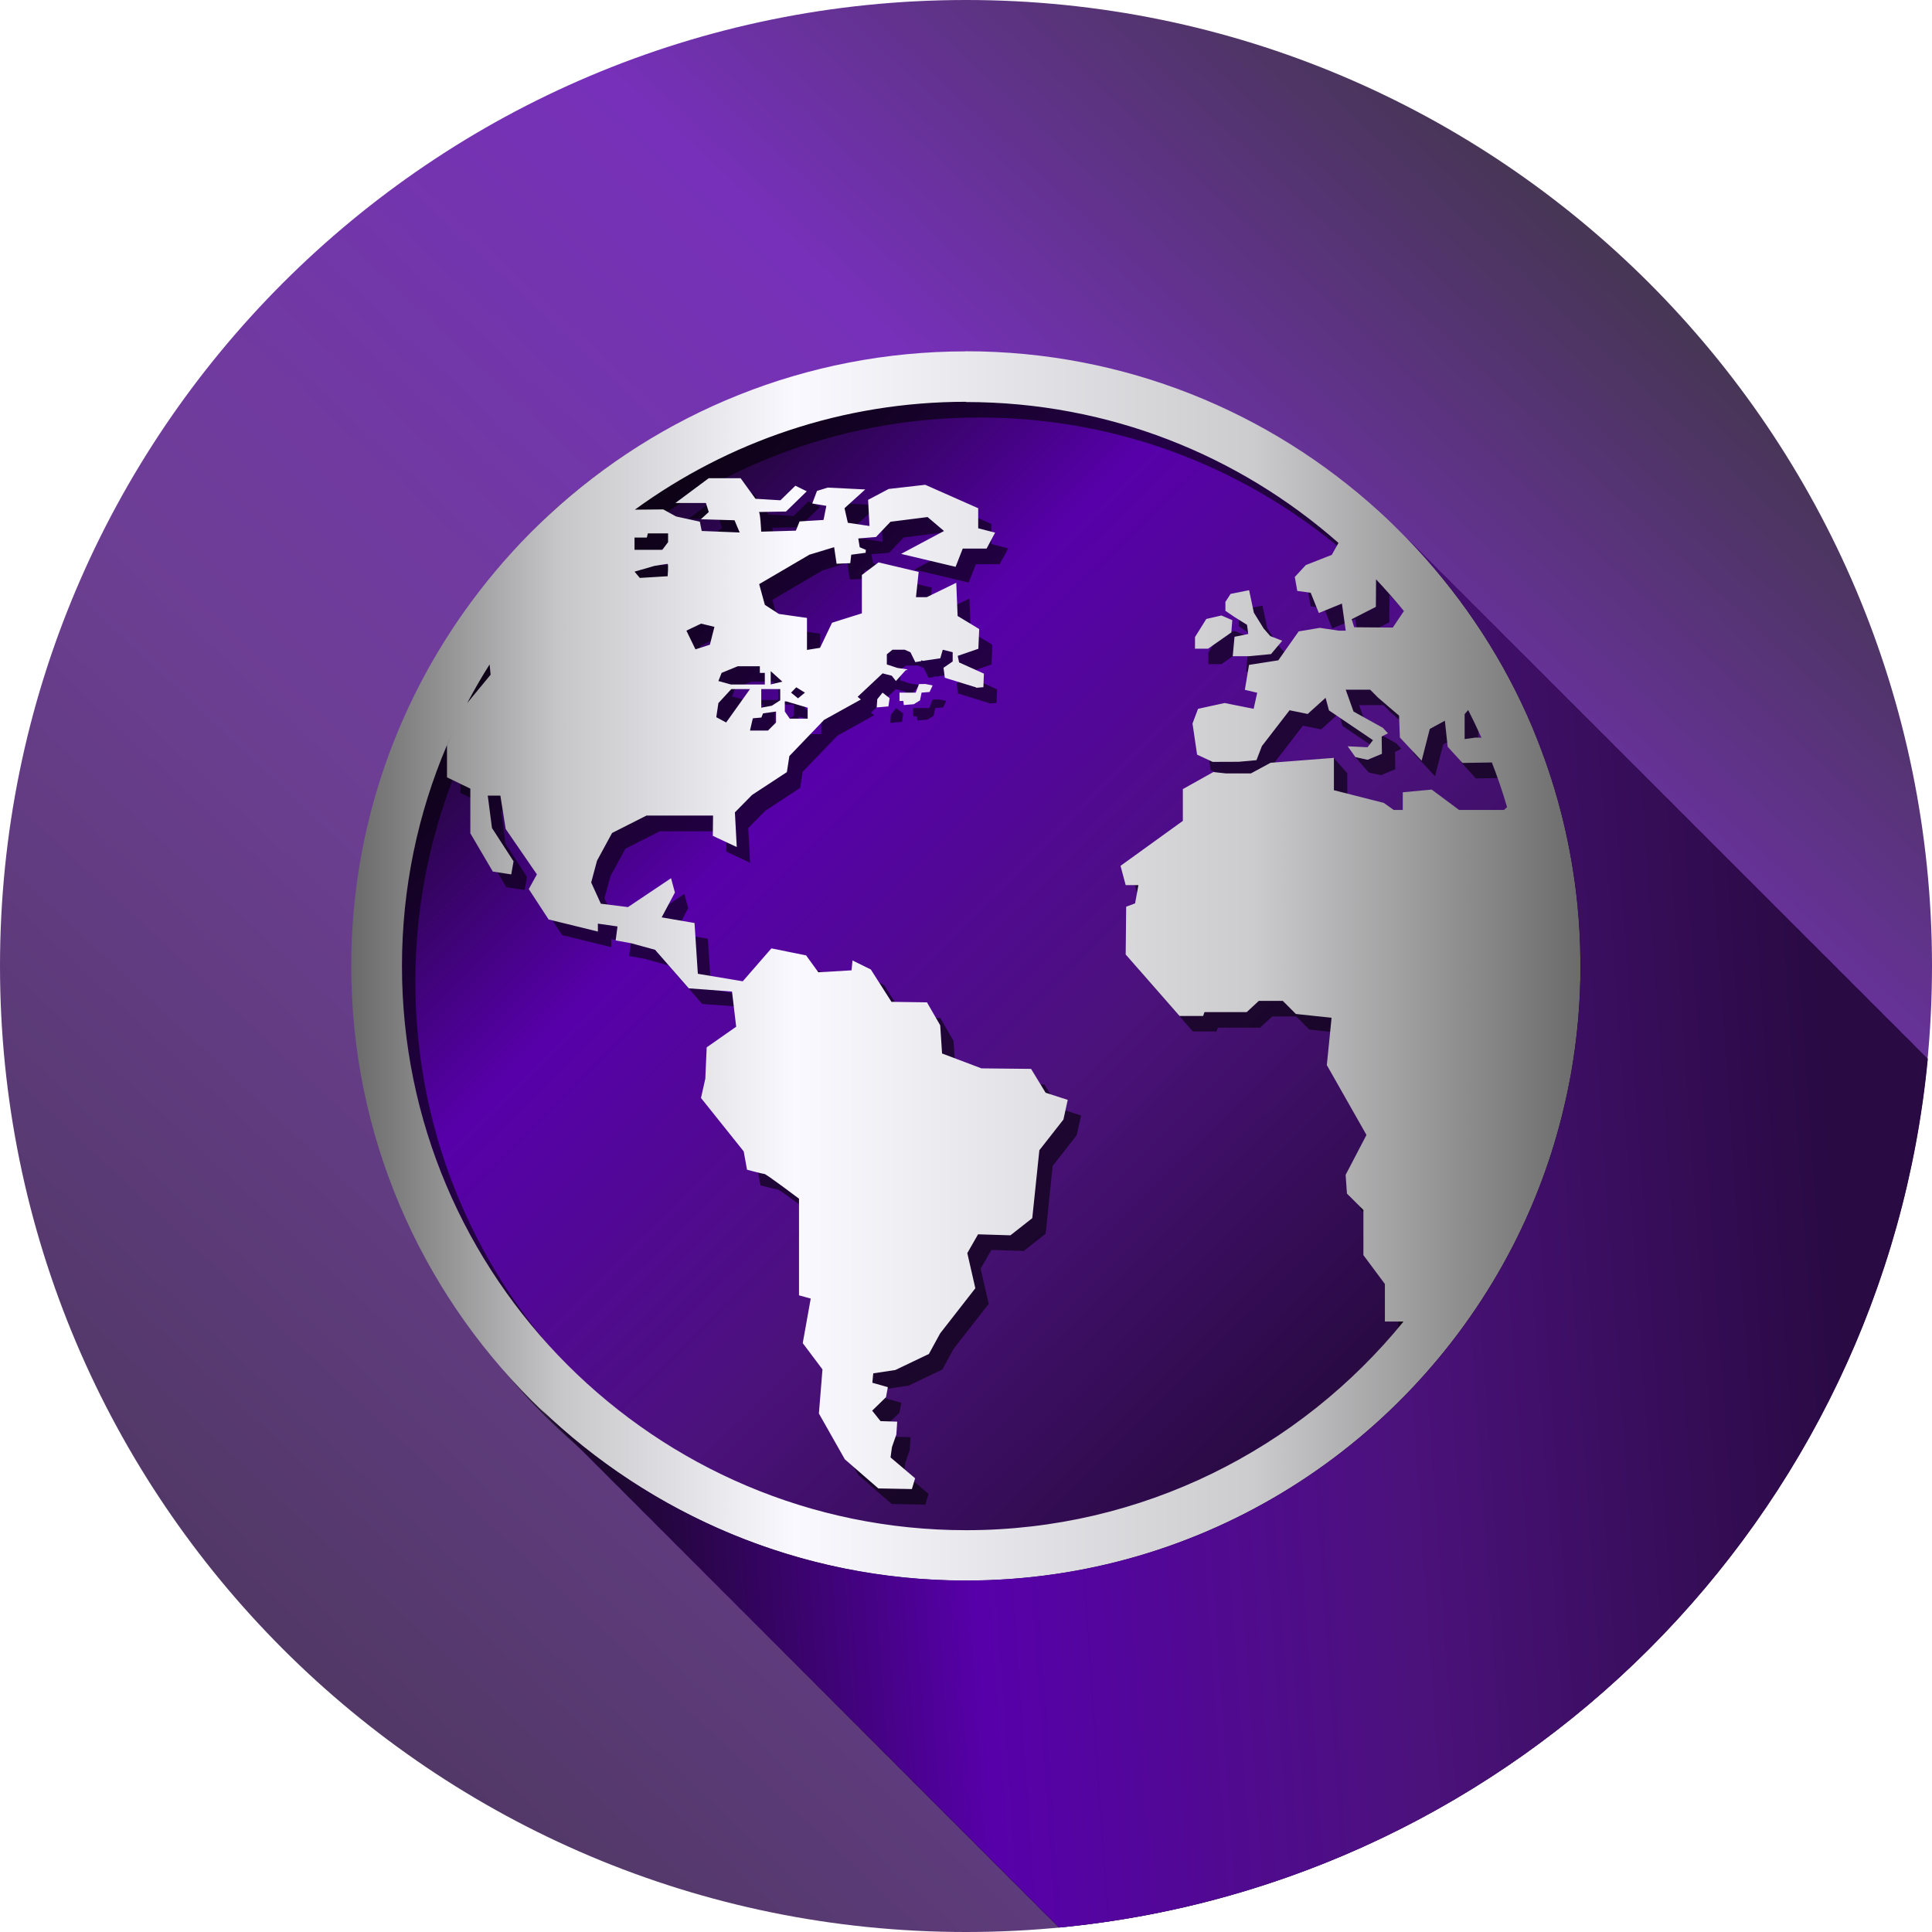 <svg version="1.1" viewBox="0 0 75 75" xmlns="http://www.w3.org/2000/svg" xmlns:xlink="http://www.w3.org/1999/xlink">
 <defs>
  <linearGradient id="linearGradient5953-6" x1="1132" x2="2014" y1="2211" y2="1321" gradientTransform="matrix(.035 0 0 -.035 -18.13 99.54)" gradientUnits="userSpaceOnUse" xlink:href="#linearGradient7728"/>
  <linearGradient id="linearGradient7728" x1="-1405" x2="-1405" y1="704.4" y2="781.4" gradientTransform="scale(.783 1.276)" gradientUnits="userSpaceOnUse">
   <stop style="stop-color:#1c072d" offset="0"/>
   <stop style="stop-color:#5700aa" offset=".29"/>
   <stop style="stop-color:#4b127b" offset=".64"/>
   <stop style="stop-color:#290a43" offset="1"/>
  </linearGradient>
  <linearGradient id="linearGradient5945-2" x1="973" x2="1021" y1="818" y2="818" gradientTransform="translate(-959.4 -780.5)" gradientUnits="userSpaceOnUse">
   <stop style="stop-color:#696969" offset="0"/>
   <stop style="stop-color:#c7c7c9" offset=".17"/>
   <stop style="stop-color:#f9f9ff" offset=".36"/>
   <stop style="stop-color:#ccccce" offset=".73"/>
   <stop style="stop-color:#696969" offset="1"/>
  </linearGradient>
  <linearGradient id="linearGradient14965" x1="31.44" x2="95.64" y1="76.21" y2="71.71" gradientTransform="matrix(.75 0 0 .75 -1.326e-7 -3e-6)" gradientUnits="userSpaceOnUse" xlink:href="#linearGradient7728"/>
  <linearGradient id="linearGradient14973" x1="80.75" x2="12.5" y1="10.5" y2="83.25" gradientTransform="matrix(.75 0 0 .75 -1.326e-7 -3e-6)" gradientUnits="userSpaceOnUse" xlink:href="#linearGradient7728"/>
 </defs>
 <path d="m75 37.5c0 20.71-16.79 37.5-37.5 37.5-20.71 0-37.5-16.79-37.5-37.5 0-20.71 16.79-37.5 37.5-37.5 20.71 0 37.5 16.79 37.5 37.5" style="fill:url(#linearGradient14973);opacity:.812"/>
 <path d="m41.11 74.83c-0.117-0.117-0.236-0.232-0.351-0.351-0.21-0.203-0.416-0.409-0.619-0.619-0.21-0.203-0.416-0.409-0.619-0.619-0.21-0.202-0.416-0.409-0.619-0.619-0.21-0.202-0.416-0.409-0.619-0.619-0.21-0.203-0.416-0.409-0.619-0.619-0.21-0.202-0.416-0.409-0.619-0.619-0.21-0.203-0.416-0.409-0.619-0.619-0.21-0.203-0.416-0.409-0.619-0.619-0.21-0.203-0.417-0.409-0.619-0.62-0.21-0.203-0.416-0.409-0.619-0.619-0.21-0.202-0.416-0.409-0.619-0.619-0.21-0.202-0.416-0.409-0.619-0.619-0.21-0.202-0.416-0.409-0.619-0.619-0.21-0.203-0.416-0.409-0.619-0.619-0.21-0.203-0.417-0.409-0.619-0.62-0.21-0.202-0.416-0.409-0.619-0.619-0.21-0.203-0.416-0.409-0.619-0.619-0.21-0.203-0.416-0.409-0.619-0.619-0.21-0.203-0.416-0.409-0.619-0.619-0.21-0.203-0.416-0.409-0.619-0.619-0.21-0.203-0.416-0.409-0.619-0.619-0.21-0.203-0.416-0.409-0.619-0.619-0.21-0.203-0.416-0.409-0.619-0.619-0.21-0.203-0.416-0.409-0.619-0.619-0.21-0.203-0.416-0.409-0.619-0.619-0.21-0.203-0.416-0.409-0.619-0.619-0.21-0.203-0.416-0.409-0.619-0.619-0.21-0.203-0.417-0.409-0.619-0.62-0.21-0.203-0.416-0.409-0.619-0.619-0.21-0.203-0.416-0.409-0.619-0.619-0.21-0.203-0.416-0.409-0.619-0.619-0.21-0.203-0.416-0.409-0.619-0.619-4.504-4.343-7.238-10.43-7.238-17.17 0-5.478 1.859-10.45 4.979-14.49 0.823-1.064 1.66-2.136 2.651-3.051 4.251-3.92 9.93-6.246 16.16-6.246 6.173 0 11.81 2.283 16.05 6.146 0.379 0.341 0.739 0.701 1.093 1.064l0.011 0.012c0.206 0.199 0.409 0.401 0.608 0.607l0.011 0.012c0.206 0.199 0.409 0.401 0.607 0.607l0.011 0.013c0.206 0.199 0.409 0.401 0.607 0.607l0.011 0.012c0.206 0.199 0.409 0.401 0.608 0.607l0.011 0.012c0.206 0.199 0.409 0.401 0.608 0.607l0.011 0.012c0.206 0.199 0.409 0.401 0.607 0.607l0.011 0.012c0.206 0.199 0.409 0.401 0.607 0.607l0.012 0.012c0.206 0.199 0.409 0.401 0.607 0.607l0.011 0.012c0.206 0.199 0.409 0.401 0.607 0.607l0.011 0.012c0.206 0.199 0.409 0.401 0.608 0.607l0.011 0.012c0.206 0.199 0.409 0.401 0.608 0.607l0.011 0.012c0.206 0.199 0.409 0.401 0.607 0.607l0.011 0.012c0.206 0.199 0.409 0.401 0.607 0.607l0.012 0.012c0.206 0.199 0.409 0.401 0.607 0.607l0.011 0.012c0.206 0.199 0.409 0.401 0.607 0.607l0.012 0.013c0.206 0.199 0.409 0.401 0.607 0.607l0.011 0.012c0.206 0.199 0.409 0.401 0.608 0.607l0.011 0.012c0.206 0.199 0.409 0.401 0.608 0.607l0.011 0.012c0.206 0.199 0.409 0.401 0.607 0.607l0.011 0.012c0.206 0.199 0.409 0.401 0.608 0.607l0.011 0.012c0.206 0.199 0.409 0.401 0.607 0.607l0.012 0.013c0.206 0.199 0.409 0.401 0.607 0.607l0.011 0.012c0.206 0.199 0.409 0.401 0.608 0.607l0.011 0.012c0.206 0.199 0.409 0.401 0.608 0.607l0.011 0.012c0.206 0.199 0.409 0.401 0.607 0.607l0.011 0.012c0.206 0.199 0.409 0.401 0.607 0.607l0.012 0.012c0.206 0.199 0.409 0.401 0.607 0.607l0.011 0.012c0.206 0.199 0.409 0.401 0.607 0.607l0.011 0.012c0.206 0.199 0.409 0.401 0.607 0.607l0.011 0.012c0.206 0.199 0.409 0.401 0.608 0.607l0.011 0.012c0.206 0.199 0.409 0.401 0.607 0.607l0.011 0.012c0.206 0.199 0.409 0.401 0.607 0.607l0.012 0.012c0.123 0.119 0.243 0.242 0.364 0.363-1.702 17.83-15.89 32.02-33.72 33.72" style="fill:url(#linearGradient5953-6)"/>
 <path d="m50.4-6.416c-8.3 0-15.87 3.203-21.54 8.43-1.322 1.22-2.535 2.551-3.633 3.969-4.16 5.38-6.641 12.11-6.641 19.42 0 17.55 14.28 31.82 31.81 31.82 12.35 0 23.06-7.069 28.34-17.36 1.123-2.199 2.003-4.542 2.59-7.002 0.154-0.627 0.282-1.253 0.398-1.891 0.319-1.803 0.49-3.663 0.49-5.561 0-0.108-0.006-0.216-0.006-0.324-0.007-0.932-0.056-1.86-0.144-2.766-0.294-3.03-1.015-5.939-2.102-8.668-0.083-0.198-0.161-0.407-0.244-0.606-1.445-3.419-3.486-6.533-5.971-9.223-0.16-0.173-0.325-0.344-0.49-0.518-0.472-0.484-0.952-0.965-1.457-1.42-5.655-5.15-13.17-8.293-21.4-8.293zm0 2.621c7.388 0 14.13 2.762 19.28 7.293l-0.348 0.617-1.346 0.531-0.568 0.613 0.129 0.723 0.695 0.096 0.227 0.562-0.205 0.084 0.4 0.4 1.195-0.486 0.197 1.4h-0.359l-0.982-0.146-1.094 0.184-1.055 1.496-1.516 0.238-0.215 1.289 0.639 0.152-0.184 0.832-1.504-0.301-1.373 0.301-0.287 0.76 0.236 1.611 0.805 0.375 1.355-0.004 0.912-0.084 0.283-0.729 1.432-1.855 0.938 0.193 0.926-0.836 0.176 0.65 2.279 1.543-0.283 0.367-1.027-0.051 0.398 0.559 0.629 0.141 0.744-0.309-0.014-0.894 0.326-0.164-0.262-0.285-1.521-0.844-0.402-1.129h1.266l0.4 0.402 1.094 0.938 0.045 1.133 1.125 1.201 0.422-1.643 0.781-0.428 0.146 1.35 0.766 0.836 1.52-0.023c0.294 0.754 0.558 1.526 0.787 2.312l-0.16 0.144h-2.324l-1.42-1.055-1.494 0.141v0.914h-0.475l-0.51-0.363-2.582-0.656v-1.676l-3.277 0.256-1.016 0.549h-1.305l-0.641-0.07-1.578 0.883v1.646l-3.227 2.328 0.268 0.998h0.658l-0.172 0.945-0.459 0.172-0.027 2.473 2.787 3.184h1.221l0.07-0.201h2.186l0.627-0.58h1.24l0.676 0.676 1.848 0.199-0.246 2.447 2.053 3.617-1.078 2.064 0.068 0.969 0.852 0.848v2.338l1.111 1.494v1.943h0.965c-5.354 6.583-13.52 10.8-22.65 10.8-16.1 0-29.2-13.1-29.2-29.2 0-4.05 0.831-7.916 2.326-11.42 0.161-0.374 0.327-0.743 0.502-1.105-0.174 0.363-0.341 0.732-0.498 1.105v1.658l1.209 0.584v2.312l1.336 1.426-0.572 0.156 0.4 0.4 0.953 0.144 0.119-0.676-1.117-1.725-0.219-1.674h0.654l0.273 1.723 1.617 2.352-0.422 0.762 1.244 1.115-0.215 0.457 2.549 0.625v-0.408l1.016 0.144c0.132 0.042 0.503 0.034 0.414 0.144-5.8e-4 7.19e-4 -0.003 0.003-0.004 0.004l0.01-0.002-0.516 0.578 0.805 0.146 1.234 0.338 1.744 1.994 2.236 0.168 0.217 1.82-1.525 1.066-0.07 1.623-0.225 0.998 2.211 2.766 0.092 0.506-0.32 0.041 0.4 0.4s0.798 0.217 0.893 0.217c0.097 0 1.797 1.283 1.797 1.283l0.324 4.555-0.725 0.047 0.428 0.406 0.58 0.162-0.414 2.307 1.021 1.361-0.185 2.281 1.342 2.371 1.734 1.508 1.736 0.033 0.166-0.557-0.037-0.031-0.363-0.369-0.029 0.035-0.84-0.717 0.07-0.527 0.229-0.66 0.045-0.664-0.4-0.4-0.123 0.385-0.342-0.01-0.432-0.541 0.715-0.699 0.098-0.518-0.4-0.4-0.156 0.242-0.246-0.07 0.047-0.488 1.143-0.172 1.738-0.83 0.582-1.068 1.82-2.332-0.416-1.82 0.557-0.973 1.676 0.053 1.129-0.889 0.367-3.516 1.244-1.588 0.225-1.018-0.4-0.4-0.148 0.223-0.596-0.193-0.754-1.234-0.4-0.4-0.025 0.397-2.141-0.021-2.039-0.771-0.098-1.457-0.684-1.188-0.4-0.4-0.027 0.395-1.412-0.021-1.066-1.674-0.4-0.4-0.012 0.197-0.537-0.264-0.049 0.512-1.719 0.102-0.633-0.875-0.4-0.4-0.031 0.312-1.365-0.275-1.482 1.703-2.324-0.387-0.172-2.629-0.4-0.4-0.133 0.309-1.168-0.199 0.685-1.287-0.201-0.738-0.4-0.4 0.01 0.662-1.838 1.232-1.404-0.174-0.5-1.1 0.303-1.131 0.777-1.432 1.781-0.9h3.445l-0.006 0.596-0.406 0.053 0.4 0.398v0.002l1.238 0.58-0.096-1.793 0.889-0.902 1.801-1.182 0.129-0.83 1.797-1.873 1.902-1.055-0.166-0.141 1.291-1.213 0.475 0.121 0.217 0.273 0.492-0.543 0.121-0.059-0.4-0.4-0.685 0.146v-0.523l0.293-0.238h0.633l0.293 0.129 0.002 0.004-0.146 0.107 0.4 0.4 0.307-0.051v-0.045l0.09 0.031 0.894-0.133 0.129-0.443 0.412 0.103 0.031 0.15 0.068 0.107v0.246l-0.477 0.328 0.01 0.076-0.34 0.039 0.4 0.4 1.621 0.5 0.004 0.018 0.371-0.031 0.025-0.703-0.4-0.4-0.103 0.172-0.779-0.352-0.07-0.338 1.066-0.367 0.045-1.021-0.4-0.4-0.07 0.115-0.646-0.393-0.07-1.719-0.4-0.4-0.115 0.652-1.014 0.496h-0.557l0.141-1.311-0.4-0.4-0.207 0.256-1.469-0.348-0.863 0.652v1.986l-1.545 0.486-0.619 1.297-0.678 0.109v-1.656l-0.4-0.4-0.178 0.318-0.875-0.123-0.727-0.471-0.295-1.074 2.602-1.523 1.279-0.387 0.041 0.283-0.315 0.172 0.4 0.4 0.709-0.031 0.049-0.438 0.746-0.098 0.01-0.154-0.353-0.353-0.037-0.234 0.916-0.076 0.551-0.578 0.031-0.037h0.004l0.168-0.174 1.916-0.242 0.85 0.721-1.602 0.854-1.021-0.068 0.4 0.4 2.824 0.67 0.369-0.945h1.234l0.44-0.826-0.4-0.4-0.25 0.234-0.225-0.059v-1.039l-0.4-0.4-0.078 0.19-2.264-1.002-1.891 0.217-1.064 0.562 0.07 1.354-1.119-0.166-0.172-0.754 1.072-0.971-0.4-0.4-0.537 0.353-1.006-0.049-0.555 0.172-0.066 0.18-0.578 0.07 0.4 0.4 0.729 0.123-0.144 0.729-1.24 0.076-0.193 0.478-1.793 0.053s-0.046-1.016-0.123-1.016c-0.07 0 1.406-0.027 1.406-0.027l1.072-1.047-0.4-0.4-0.807 0.453 0.281-0.012-0.435 0.426-1.291-0.078-0.771-1.064-0.4-0.4-0.18 0.4h-1.068l-0.85 0.631 0.006-0.027-1.283 0.279 0.4 0.4h1.578l0.107 0.336-0.768 0.105 0.4 0.4 1.742 0.051 0.268 0.633-1.967-0.078-0.096-0.48-0.4-0.4-0.127 0.283-0.705-0.154-0.66-0.365-1.469 0.014c4.817-3.509 10.74-5.584 17.15-5.584zm-18.13 27.87c0.186-0.212 0.423-0.474 0.506-0.576l-0.906 0.176zm-3.254-1.543-0.615 0.057 0.397 0.4zm4.922-19.53h1.047v0.457l-0.299 0.395h-1.438v-0.633h0.639zm10.95 0.707 0.037 0.037-0.033-0.014zm-9.926 0.875c0.051 0 0 0.637 0 0.637l-1.439 0.09-0.273-0.326 1.021-0.295s0.634-0.105 0.691-0.105zm36.67 0.797c0.497 0.53 0.982 1.08 1.443 1.643l-0.576 0.854-2-0.016-0.127-0.416 1.252-0.641zm-6.971 0.162 0.098 0.461-0.654 0.131-0.27 0.414v0.461l0.459 0.312 0.662 0.414 0.061 0.475-0.711 0.146-0.057 0.604h-0.435l0.398 0.4h0.85l1.133-0.109 0.582-0.69-0.4-0.4-0.154 0.184-0.066-0.025-0.338-0.389-0.512-0.824-0.244-1.164zm-0.869 1.551-0.018 0.221-0.144-0.062-0.785 0.18-0.582 0.938v0.201h-0.4l0.4 0.4h0.676l1.205-0.84 0.049-0.637zm-27.09 0.58 0.691 0.168-0.234 0.924-0.748 0.24-0.469-0.967zm-10.96 2.115 0.051 0.531-1.215 1.477c0.365-0.684 0.749-1.355 1.164-2.008zm12.86 0.092h1.145v0.344h0.258v0.438h-0.586l-0.123 0.164h-0.435l-0.025-0.164h-0.965l-0.029 0.051-0.24-0.066 0.166-0.422zm1.707 0.254 0.602 0.543-0.441 0.109-0.068-0.125h-0.092zm7.982 0.34-0.154 0.328-0.154 0.002-0.008 0.021-0.258 0.021-0.082 0.4h-0.66v0.227l-0.18 0.016-0.023-0.211h-0.197l0.4 0.4h0.01l0.211 0.211 0.519-0.045 0.32-0.197 0.082-0.4 0.414-0.035 0.16-0.338zm-7.982 0.346h0.025l-0.025 0.006zm-0.305 0.002v0.004h-0.312zm1.627 0.148 0.447 0.277-0.355 0.293-0.359-0.293zm-3.361 0.092h0.965l-1.234 1.729-0.51-0.273 0.109-0.729zm1.549 0h0.982v0.09l-0.293-0.047 0.117 0.65-0.26 0.168-0.1-0.32-0.447 0.111zm6.242 0.07-0.029 0.197-0.164 0.203-0.475 0.08 0.4 0.4 0.606-0.053 0.062-0.428zm-5.023 0.568h0.078l1.104 0.324v0.568h-0.926l-0.256-0.369zm35.38 0.447c0.242 0.473 0.466 0.953 0.684 1.432l-0.301-0.008-0.568 0.078v-1.291zm-35.83 0.076v0.566l-0.416 0.418h-0.934l0.146-0.633 0.443-0.039 0.088-0.217z" style="display:none;fill:#000000"/>
 <path d="m38.02 14.24c-6.225 0-11.9 2.402-16.16 6.322-0.991 0.915-1.902 1.913-2.725 2.977-3.12 4.035-4.98 9.087-4.98 14.56 0 13.16 10.71 23.86 23.86 23.86 9.259 0 17.29-5.3 21.25-13.02 0.843-1.649 1.503-3.406 1.944-5.251 0.115-0.47 0.212-0.94 0.299-1.418 0.239-1.352 0.368-2.747 0.368-4.17 0-0.081-0.004-0.163-0.004-0.245-0.005-0.699-0.043-1.395-0.11-2.074-0.221-2.272-0.761-4.453-1.576-6.5-0.062-0.148-0.121-0.307-0.183-0.456-1.083-2.564-2.613-4.899-4.477-6.916-0.12-0.13-0.245-0.258-0.369-0.388-0.354-0.363-0.712-0.724-1.091-1.065-4.241-3.862-9.879-6.221-16.05-6.221zm0 1.967c5.541 0 10.6 2.07 14.46 5.468l-0.259 0.463-1.011 0.398-0.425 0.461 0.095 0.54 0.521 0.073 0.316 0.785 0.896-0.366 0.148 1.052h-0.27l-0.735-0.11-0.82 0.136-0.791 1.124-1.137 0.177-0.163 0.967 0.48 0.116-0.139 0.623-1.126-0.224-1.031 0.224-0.215 0.571 0.179 1.208 0.604 0.281 1.015-0.004 0.685-0.062 0.211-0.548 1.074-1.39 0.703 0.145 0.696-0.627 0.13 0.488 1.529 1.034 0.001 0.053-0.557 0.231-0.473-0.105 0.524 0.599 0.473 0.105 0.557-0.23-0.01-0.672 0.245-0.123-0.195-0.212-1.141-0.633-0.303-0.848h0.949l0.302 0.303 0.82 0.703 0.032 0.85 0.844 0.901 0.316-1.233 0.586-0.319 0.11 1.011 0.574 0.627 1.141-0.018c0.221 0.566 0.417 1.144 0.589 1.734l-0.119 0.11h-1.745l-1.063-0.791-1.122 0.105v0.685h-0.354l-0.384-0.274-1.935-0.492v-1.255l-0.524-0.601-0.382 0.671-1.553 0.122-0.762 0.412h-0.979l-0.48-0.053-1.184 0.662v1.235l-2.42 1.746 0.202 0.747h0.494l-0.129 0.709-0.346 0.129-0.019 1.856 2.089 2.386h0.917l0.053-0.149h1.638l0.472-0.436h0.929l0.508 0.508 1.384 0.148-0.183 1.837 1.54 2.713-0.809 1.548 0.05 0.727 0.639 0.634v1.755l0.835 1.121v1.458h0.722c-4.016 4.937-10.14 8.099-16.98 8.099-12.08 0-21.9-9.825-21.9-21.9 0-3.038 0.623-5.937 1.745-8.568 0.09-0.21 0.186-0.417 0.283-0.623-0.096 0.206-0.19 0.412-0.278 0.623v1.244l0.905 0.438v1.734l0.873 1.485 0.715 0.11 0.091-0.508-0.838-1.292-0.164-1.257h0.489l0.205 1.293 1.213 1.764-0.316 0.57 0.772 1.181 1.912 0.469v-0.308l0.762 0.11-0.072 0.543 0.604 0.108 0.926 0.255 1.308 1.496 1.679 0.124 0.161 1.365-1.144 0.801-0.053 1.217-0.169 0.747 1.658 2.074 0.129 0.712s0.6 0.161 0.671 0.161c0.072 0 1.348 0.964 1.348 0.964v3.751l0.454 0.124-0.31 1.731 0.766 1.021-0.139 1.711 1.006 1.777 1.301 1.131 1.302 0.026 0.126-0.419-0.954-0.81 0.053-0.397 0.171-0.494 0.034-0.498-0.649-0.019-0.324-0.407 0.538-0.523 0.072-0.388-0.602-0.173 0.035-0.365 0.858-0.129 1.302-0.623 0.438-0.801 1.365-1.75-0.314-1.365 0.419-0.728 1.255 0.04 0.848-0.666 0.275-2.637 0.933-1.191 0.169-0.765-0.86-0.277-0.564-0.926-1.926-0.019-1.529-0.579-0.072-1.094-0.514-0.891-1.378-0.019-0.801-1.255-0.71-0.35-0.038 0.382-1.289 0.076-0.475-0.656-1.348-0.271-1.11 1.277-1.745-0.291-0.129-1.97-1.276-0.218 0.514-0.965-0.151-0.555-1.671 1.122-1.053-0.132-0.375-0.823 0.227-0.848 0.585-1.074 1.336-0.677h2.584l-0.01 0.788 0.93 0.435-0.073-1.346 0.666-0.675 1.352-0.886 0.095-0.624 1.348-1.403 1.428-0.791-0.126-0.105 0.97-0.911 0.354 0.092 0.163 0.205 0.369-0.409 0.092-0.042-0.404-0.057-0.41-0.135v-0.393l0.218-0.177h0.475l0.221 0.095 0.19 0.385 0.231-0.04v-0.032l0.066 0.023 0.672-0.1 0.095-0.333 0.385 0.095v0.36l-0.357 0.246 0.053 0.387 1.214 0.375 0.004 0.013 0.277-0.023 0.019-0.527-0.962-0.435-0.053-0.255 0.801-0.275 0.032-0.765-0.838-0.508-0.053-1.289-1.146 0.561h-0.419l0.105-0.983-1.556-0.369-0.649 0.488v1.491l-1.159 0.365-0.464 0.973-0.508 0.082v-1.242l-1.09-0.154-0.545-0.354-0.22-0.804 1.951-1.143 0.958-0.291 0.097 0.643 0.53-0.023 0.038-0.328 0.558-0.075 0.007-0.114-0.237-0.102-0.056-0.34 0.689-0.056 0.412-0.434 0.023-0.028h0.004l0.124-0.13 1.437-0.182 0.637 0.54-1.666 0.889 2.117 0.501 0.277-0.709h0.926l0.331-0.618-0.656-0.169v-0.779l-2.057-0.91-1.418 0.161-0.8 0.422 0.053 1.017-0.839-0.126-0.129-0.564 0.804-0.728-1.456-0.073-0.416 0.129-0.185 0.489 0.548 0.091-0.11 0.548-0.93 0.056-0.144 0.36-1.346 0.038s-0.035-0.762-0.092-0.762c-0.053 0 1.055-0.019 1.055-0.019l0.806-0.785-0.442-0.217-0.58 0.567-0.968-0.059-0.579-0.8h-1.236l-1.295 0.964h1.184l0.111 0.349-0.306 0.281 1.307 0.04 0.201 0.475-1.474-0.059-0.073-0.362-0.923-0.202-0.497-0.274-1.102 0.01c3.613-2.632 8.056-4.188 12.86-4.188zm-12.35 5.098h0.785v0.341l-0.226 0.297h-1.078v-0.475h0.479zm0.768 1.185c0.038 0 0 0.479 0 0.479l-1.081 0.066-0.205-0.243 0.766-0.221s0.477-0.081 0.52-0.081zm27.5 0.598c0.373 0.398 0.735 0.811 1.081 1.233l-0.431 0.64-1.5-0.012-0.097-0.312 0.94-0.48zm-4.928 0.422-0.719 0.145-0.201 0.31v0.346l0.343 0.234 0.497 0.31 0.047 0.356-0.533 0.108-0.07 0.754h0.637l0.85-0.082 0.435-0.517-0.464-0.182-0.255-0.291-0.382-0.62zm-1.075 0.983-0.587 0.135-0.438 0.703v0.451h0.508l0.902-0.631 0.037-0.476zm-20.19 0.316 0.517 0.124-0.176 0.694-0.561 0.179-0.352-0.724zm-8.219 1.586 0.04 0.398-0.913 1.107c0.274-0.513 0.561-1.017 0.873-1.506zm9.643 0.067h0.857v0.258h0.193v0.451h-1.314l-0.489-0.135 0.126-0.316zm1.279 0.192 0.451 0.406-0.451 0.111zm6.006 0.498-0.251 0.004-0.129 0.331h-0.627v0.325h0.149s0.008 0.067 0.018 0.158l0.388-0.034 0.24-0.148 0.063-0.302 0.31-0.025 0.119-0.253zm-5.014 0.129 0.337 0.206-0.268 0.221-0.27-0.221zm-2.521 0.069h0.725l-0.926 1.296-0.384-0.205 0.082-0.546zm1.162 0h0.737v0.435l-0.327 0.211-0.41 0.076zm4.709 0.138-0.205 0.255-0.023 0.319 0.456-0.038 0.047-0.321zm-3.795 0.34h0.059l0.829 0.245v0.426h-0.696l-0.192-0.278zm26.53 0.337c0.181 0.355 0.351 0.715 0.514 1.074l-0.227-0.006-0.425 0.059v-0.968zm-26.87 0.056v0.426l-0.312 0.312h-0.699l0.108-0.475 0.333-0.029 0.066-0.161z" style="fill:#000000;opacity:.593"/>
 <path d="m37.5 13.64c-6.225 0-11.91 2.402-16.16 6.322-0.991 0.915-1.902 1.913-2.725 2.977-3.12 4.035-4.98 9.086-4.98 14.56 0 13.16 10.71 23.86 23.86 23.86 9.259 0 17.29-5.301 21.25-13.02 0.843-1.649 1.503-3.407 1.943-5.252 0.115-0.47 0.212-0.94 0.299-1.418 0.239-1.352 0.367-2.747 0.367-4.17 0-0.081-0.004-0.163-0.004-0.244-0.005-0.699-0.043-1.395-0.109-2.074-0.221-2.272-0.761-4.453-1.576-6.5-0.062-0.148-0.121-0.307-0.184-0.455-1.083-2.564-2.613-4.899-4.477-6.916-0.12-0.13-0.245-0.259-0.369-0.389-0.354-0.363-0.713-0.723-1.092-1.064-4.241-3.862-9.878-6.221-16.05-6.221zm0 1.967c5.541 0 10.6 2.07 14.46 5.469l-0.26 0.463-1.01 0.398-0.426 0.461 0.096 0.541 0.521 0.072 0.316 0.785 0.896-0.365 0.148 1.051h-0.27l-0.736-0.109-0.82 0.137-0.791 1.123-1.137 0.178-0.162 0.967 0.48 0.115-0.139 0.623-1.127-0.225-1.031 0.225-0.215 0.57 0.178 1.209 0.604 0.281 1.016-0.004 0.685-0.062 0.211-0.547 1.074-1.391 0.703 0.144 0.695-0.627 0.131 0.488 1.709 1.156-0.211 0.275-0.771-0.037 0.299 0.418 0.473 0.105 0.557-0.231-0.01-0.672 0.244-0.123-0.195-0.213-1.141-0.633-0.303-0.848h0.949l0.301 0.303 0.82 0.703 0.033 0.85 0.844 0.9 0.316-1.232 0.586-0.32 0.109 1.012 0.574 0.627 1.141-0.018c0.221 0.566 0.418 1.144 0.59 1.734l-0.119 0.109h-1.744l-1.064-0.791-1.121 0.105v0.685h-0.355l-0.383-0.273-1.936-0.492v-1.256l-2.459 0.191-0.762 0.412h-0.979l-0.48-0.053-1.184 0.662v1.234l-2.42 1.746 0.201 0.748h0.494l-0.129 0.709-0.346 0.129-0.019 1.855 2.09 2.387h0.916l0.053-0.15h1.639l0.471-0.436h0.93l0.508 0.508 1.385 0.148-0.184 1.836 1.539 2.713-0.809 1.549 0.051 0.727 0.639 0.635v1.754l0.834 1.121v1.457h0.723c-4.016 4.937-10.14 8.1-16.98 8.1-12.08 0-21.9-9.825-21.9-21.9 0-3.038 0.623-5.938 1.744-8.568 0.241-0.561 0.503-1.104 0.785-1.635 0.274-0.513 0.561-1.017 0.873-1.506l0.039 0.398-0.912 1.107c-0.282 0.531-0.546 1.074-0.781 1.635v1.244l0.906 0.438v1.734l0.873 1.486 0.715 0.109 0.09-0.508-0.838-1.293-0.164-1.256h0.49l0.205 1.293 1.213 1.764-0.316 0.57 0.771 1.18 1.912 0.469v-0.307l0.762 0.109-0.072 0.543 0.604 0.109 0.926 0.254 1.309 1.496 1.678 0.125 0.162 1.365-1.145 0.801-0.053 1.217-0.168 0.748 1.658 2.074 0.129 0.711s0.599 0.162 0.67 0.162c0.072 0 1.348 0.963 1.348 0.963v3.752l0.455 0.125-0.31 1.73 0.766 1.021-0.139 1.711 1.006 1.777 1.301 1.131 1.303 0.025 0.125-0.418-0.953-0.81 0.053-0.397 0.172-0.494 0.033-0.498-0.648-0.02-0.324-0.406 0.537-0.523 0.072-0.389-0.602-0.172 0.035-0.365 0.857-0.129 1.303-0.623 0.438-0.801 1.365-1.75-0.312-1.365 0.418-0.729 1.256 0.039 0.848-0.666 0.275-2.637 0.934-1.191 0.168-0.764-0.859-0.277-0.565-0.926-1.926-0.02-1.529-0.578-0.072-1.094-0.514-0.891-1.379-0.02-0.801-1.256-0.711-0.35-0.037 0.383-1.289 0.076-0.475-0.656-1.348-0.272-1.111 1.277-1.744-0.291-0.129-1.971-1.275-0.219 0.514-0.965-0.15-0.555-1.672 1.121-1.053-0.131-0.375-0.824 0.227-0.848 0.584-1.074 1.336-0.676h2.584l-0.01 0.787 0.93 0.435-0.072-1.346 0.666-0.676 1.352-0.887 0.096-0.623 1.348-1.404 1.428-0.791-0.125-0.105 0.969-0.91 0.355 0.092 0.162 0.205 0.369-0.408 0.092-0.043-0.404-0.057-0.41-0.135v-0.393l0.219-0.178h0.475l0.221 0.096 0.191 0.385 0.231-0.039v-0.033l0.066 0.023 0.672-0.1 0.096-0.332 0.385 0.096v0.359l-0.357 0.246 0.053 0.387 1.215 0.375 0.004 0.014 0.277-0.023 0.02-0.527-0.963-0.435-0.053-0.254 0.801-0.275 0.033-0.766-0.838-0.508-0.053-1.289-1.146 0.56h-0.418l0.105-0.982-1.557-0.369-0.648 0.488v1.49l-1.158 0.365-0.465 0.973-0.508 0.082v-1.242l-1.09-0.154-0.545-0.353-0.221-0.805 1.951-1.143 0.959-0.291 0.096 0.643 0.531-0.023 0.037-0.328 0.559-0.074 0.008-0.115-0.238-0.102-0.055-0.34 0.688-0.057 0.412-0.434 0.023-0.027h0.004l0.125-0.131 1.438-0.182 0.637 0.541-1.666 0.889 2.117 0.502 0.277-0.709h0.926l0.33-0.619-0.656-0.168v-0.779l-2.057-0.91-1.418 0.162-0.799 0.422 0.053 1.016-0.84-0.125-0.129-0.565 0.805-0.729-1.457-0.072-0.416 0.129-0.184 0.488 0.547 0.092-0.109 0.547-0.93 0.057-0.144 0.359-1.346 0.039s-0.034-0.762-0.092-0.762c-0.053 0 1.055-0.02 1.055-0.02l0.805-0.785-0.441-0.217-0.58 0.566-0.969-0.059-0.578-0.799h-1.236l-1.295 0.963h1.184l0.111 0.35-0.307 0.281 1.307 0.039 0.201 0.475-1.475-0.059-0.072-0.361-0.924-0.203-0.496-0.273-1.102 0.01c3.613-2.632 8.056-4.188 12.86-4.188zm-12.35 5.098h0.785v0.342l-0.225 0.297h-1.078v-0.475h0.478zm0.768 1.186c0.038 0 0 0.478 0 0.478l-1.08 0.066-0.205-0.244 0.766-0.221s0.477-0.08 0.519-0.08zm27.5 0.598c0.373 0.398 0.736 0.81 1.082 1.232l-0.432 0.641-1.5-0.012-0.096-0.312 0.939-0.48zm-4.928 0.422-0.719 0.144-0.201 0.311v0.346l0.344 0.234 0.496 0.31 0.047 0.355-0.533 0.109-0.07 0.754h0.637l0.85-0.082 0.435-0.518-0.465-0.182-0.254-0.291-0.383-0.619zm-1.074 0.982-0.588 0.135-0.438 0.703v0.451h0.508l0.902-0.631 0.037-0.477zm-20.2 0.316 0.518 0.125-0.176 0.693-0.56 0.18-0.352-0.725zm1.424 1.654h0.857v0.258h0.193v0.451h-1.314l-0.488-0.135 0.125-0.316zm1.279 0.191 0.451 0.406-0.451 0.111zm6.006 0.498-0.25 0.004-0.129 0.332h-0.627v0.324h0.148s0.008 0.067 0.018 0.158l0.389-0.033 0.24-0.148 0.062-0.301 0.31-0.025 0.119-0.254zm-5.014 0.129 0.336 0.207-0.268 0.221-0.27-0.221zm-2.521 0.068h0.725l-0.926 1.297-0.383-0.205 0.082-0.547zm1.162 0h0.736v0.436l-0.326 0.211-0.41 0.076zm4.709 0.139-0.205 0.254-0.023 0.32 0.455-0.039 0.047-0.32zm-3.795 0.34h0.059l0.828 0.244v0.426h-0.695l-0.191-0.277zm26.53 0.336c0.181 0.355 0.35 0.715 0.514 1.074l-0.227-0.006-0.426 0.059v-0.969zm-26.87 0.057v0.426l-0.312 0.312h-0.699l0.109-0.475 0.332-0.029 0.066-0.162z" style="fill:url(#linearGradient5945-2)"/>
 <path d="m21.63 19.71c-0.093 0.083-0.191 0.163-0.283 0.248-0.016 0.015-0.03 0.031-0.045 0.045 0.015-0.014 0.03-0.03 0.045-0.044 0.092-0.085 0.189-0.165 0.283-0.249z" style="fill:#ff0000"/>
 <path d="m54.65 20.93c0.12 0.126 0.241 0.251 0.357 0.377 1.864 2.017 3.393 4.353 4.477 6.917 0.062 0.148 0.121 0.306 0.183 0.454 0.815 2.047 1.356 4.229 1.576 6.501 0.067 0.679 0.105 1.375 0.11 2.074 0 0.081 0.003 0.162 0.003 0.243 0 1.423-0.127 2.818-0.366 4.17-0.087 0.478-0.183 0.948-0.299 1.418-0.441 1.845-1.101 3.602-1.944 5.251-3.959 7.721-11.99 13.02-21.25 13.02-6.419 0-12.25-2.553-16.54-6.691 0.201 0.209 0.407 0.414 0.615 0.615 0.203 0.21 0.408 0.416 0.618 0.618 0.203 0.21 0.409 0.417 0.62 0.62 0.203 0.21 0.408 0.416 0.618 0.618 0.203 0.21 0.409 0.417 0.62 0.62 0.203 0.21 0.408 0.417 0.618 0.62 0.203 0.21 0.409 0.415 0.62 0.618 0.203 0.21 0.409 0.417 0.62 0.62 0.203 0.21 0.408 0.416 0.618 0.618 0.203 0.21 0.409 0.417 0.62 0.62 0.203 0.21 0.408 0.417 0.618 0.62 0.203 0.21 0.409 0.415 0.62 0.618 0.203 0.21 0.409 0.417 0.62 0.62 0.203 0.21 0.408 0.416 0.618 0.618 0.203 0.21 0.409 0.417 0.62 0.62 0.203 0.21 0.408 0.416 0.618 0.618 0.203 0.21 0.409 0.417 0.62 0.62 0.203 0.21 0.409 0.417 0.62 0.62 0.203 0.21 0.408 0.415 0.618 0.618 0.203 0.21 0.409 0.417 0.62 0.62 0.203 0.21 0.408 0.416 0.618 0.618 0.203 0.21 0.409 0.417 0.62 0.62 0.203 0.21 0.408 0.416 0.618 0.618 0.203 0.21 0.409 0.417 0.62 0.62 0.203 0.21 0.408 0.417 0.618 0.62 0.203 0.21 0.409 0.415 0.62 0.618 0.203 0.21 0.409 0.417 0.62 0.62 0.203 0.21 0.408 0.416 0.618 0.618 0.203 0.21 0.409 0.417 0.62 0.62 0.203 0.21 0.408 0.416 0.618 0.618 0.203 0.21 0.409 0.417 0.62 0.62 0.203 0.21 0.408 0.417 0.618 0.62 0.115 0.119 0.234 0.233 0.352 0.35 17.83-1.704 32.01-15.89 33.72-33.72-0.121-0.122-0.241-0.244-0.365-0.363l-0.012-0.013c-0.198-0.206-0.401-0.407-0.606-0.606l-0.012-0.012c-0.199-0.206-0.402-0.409-0.608-0.608l-0.012-0.012c-0.199-0.206-0.402-0.407-0.608-0.606l-0.01-0.012c-0.198-0.206-0.402-0.409-0.608-0.608l-0.012-0.012c-0.199-0.206-0.402-0.407-0.608-0.606l-0.01-0.013c-0.199-0.206-0.402-0.407-0.608-0.606l-0.012-0.012c-0.198-0.206-0.402-0.407-0.608-0.606l-0.012-0.013c-0.199-0.206-0.401-0.407-0.606-0.606l-0.012-0.012c-0.199-0.206-0.402-0.409-0.608-0.608l-0.012-0.012c-0.199-0.206-0.401-0.407-0.606-0.606l-0.012-0.012c-0.198-0.206-0.402-0.409-0.608-0.608l-0.012-0.012c-0.199-0.206-0.401-0.407-0.606-0.606l-0.012-0.013c-0.199-0.206-0.402-0.407-0.608-0.606l-0.012-0.012c-0.199-0.206-0.402-0.409-0.608-0.608l-0.012-0.012c-0.199-0.206-0.401-0.407-0.606-0.606l-0.012-0.012c-0.199-0.206-0.402-0.409-0.608-0.608l-0.012-0.012c-0.198-0.206-0.401-0.407-0.606-0.606l-0.012-0.013c-0.199-0.206-0.402-0.407-0.608-0.606l-0.012-0.012c-0.199-0.206-0.401-0.407-0.606-0.606l-0.013-0.013c-0.198-0.206-0.401-0.407-0.606-0.606l-0.012-0.012c-0.199-0.206-0.402-0.407-0.608-0.606l-0.012-0.013c-0.199-0.206-0.401-0.407-0.606-0.606l-0.012-0.012c-0.199-0.206-0.402-0.409-0.608-0.608l-0.012-0.012c-0.199-0.206-0.401-0.407-0.606-0.606l-0.012-0.013c-0.199-0.206-0.402-0.407-0.608-0.606l-0.012-0.012c-0.198-0.206-0.402-0.407-0.608-0.606l-0.01-0.013c-0.198-0.206-0.402-0.407-0.608-0.606l-0.012-0.012c-0.199-0.206-0.402-0.407-0.608-0.606l-0.01-0.013c-0.199-0.206-0.402-0.407-0.608-0.606l-0.012-0.012c-0.198-0.206-0.402-0.407-0.608-0.606l-0.012-0.013c-0.199-0.206-0.401-0.407-0.606-0.606l-0.012-0.012c-0.199-0.206-0.402-0.409-0.608-0.608z" style="fill:url(#linearGradient14965)"/>
</svg>
